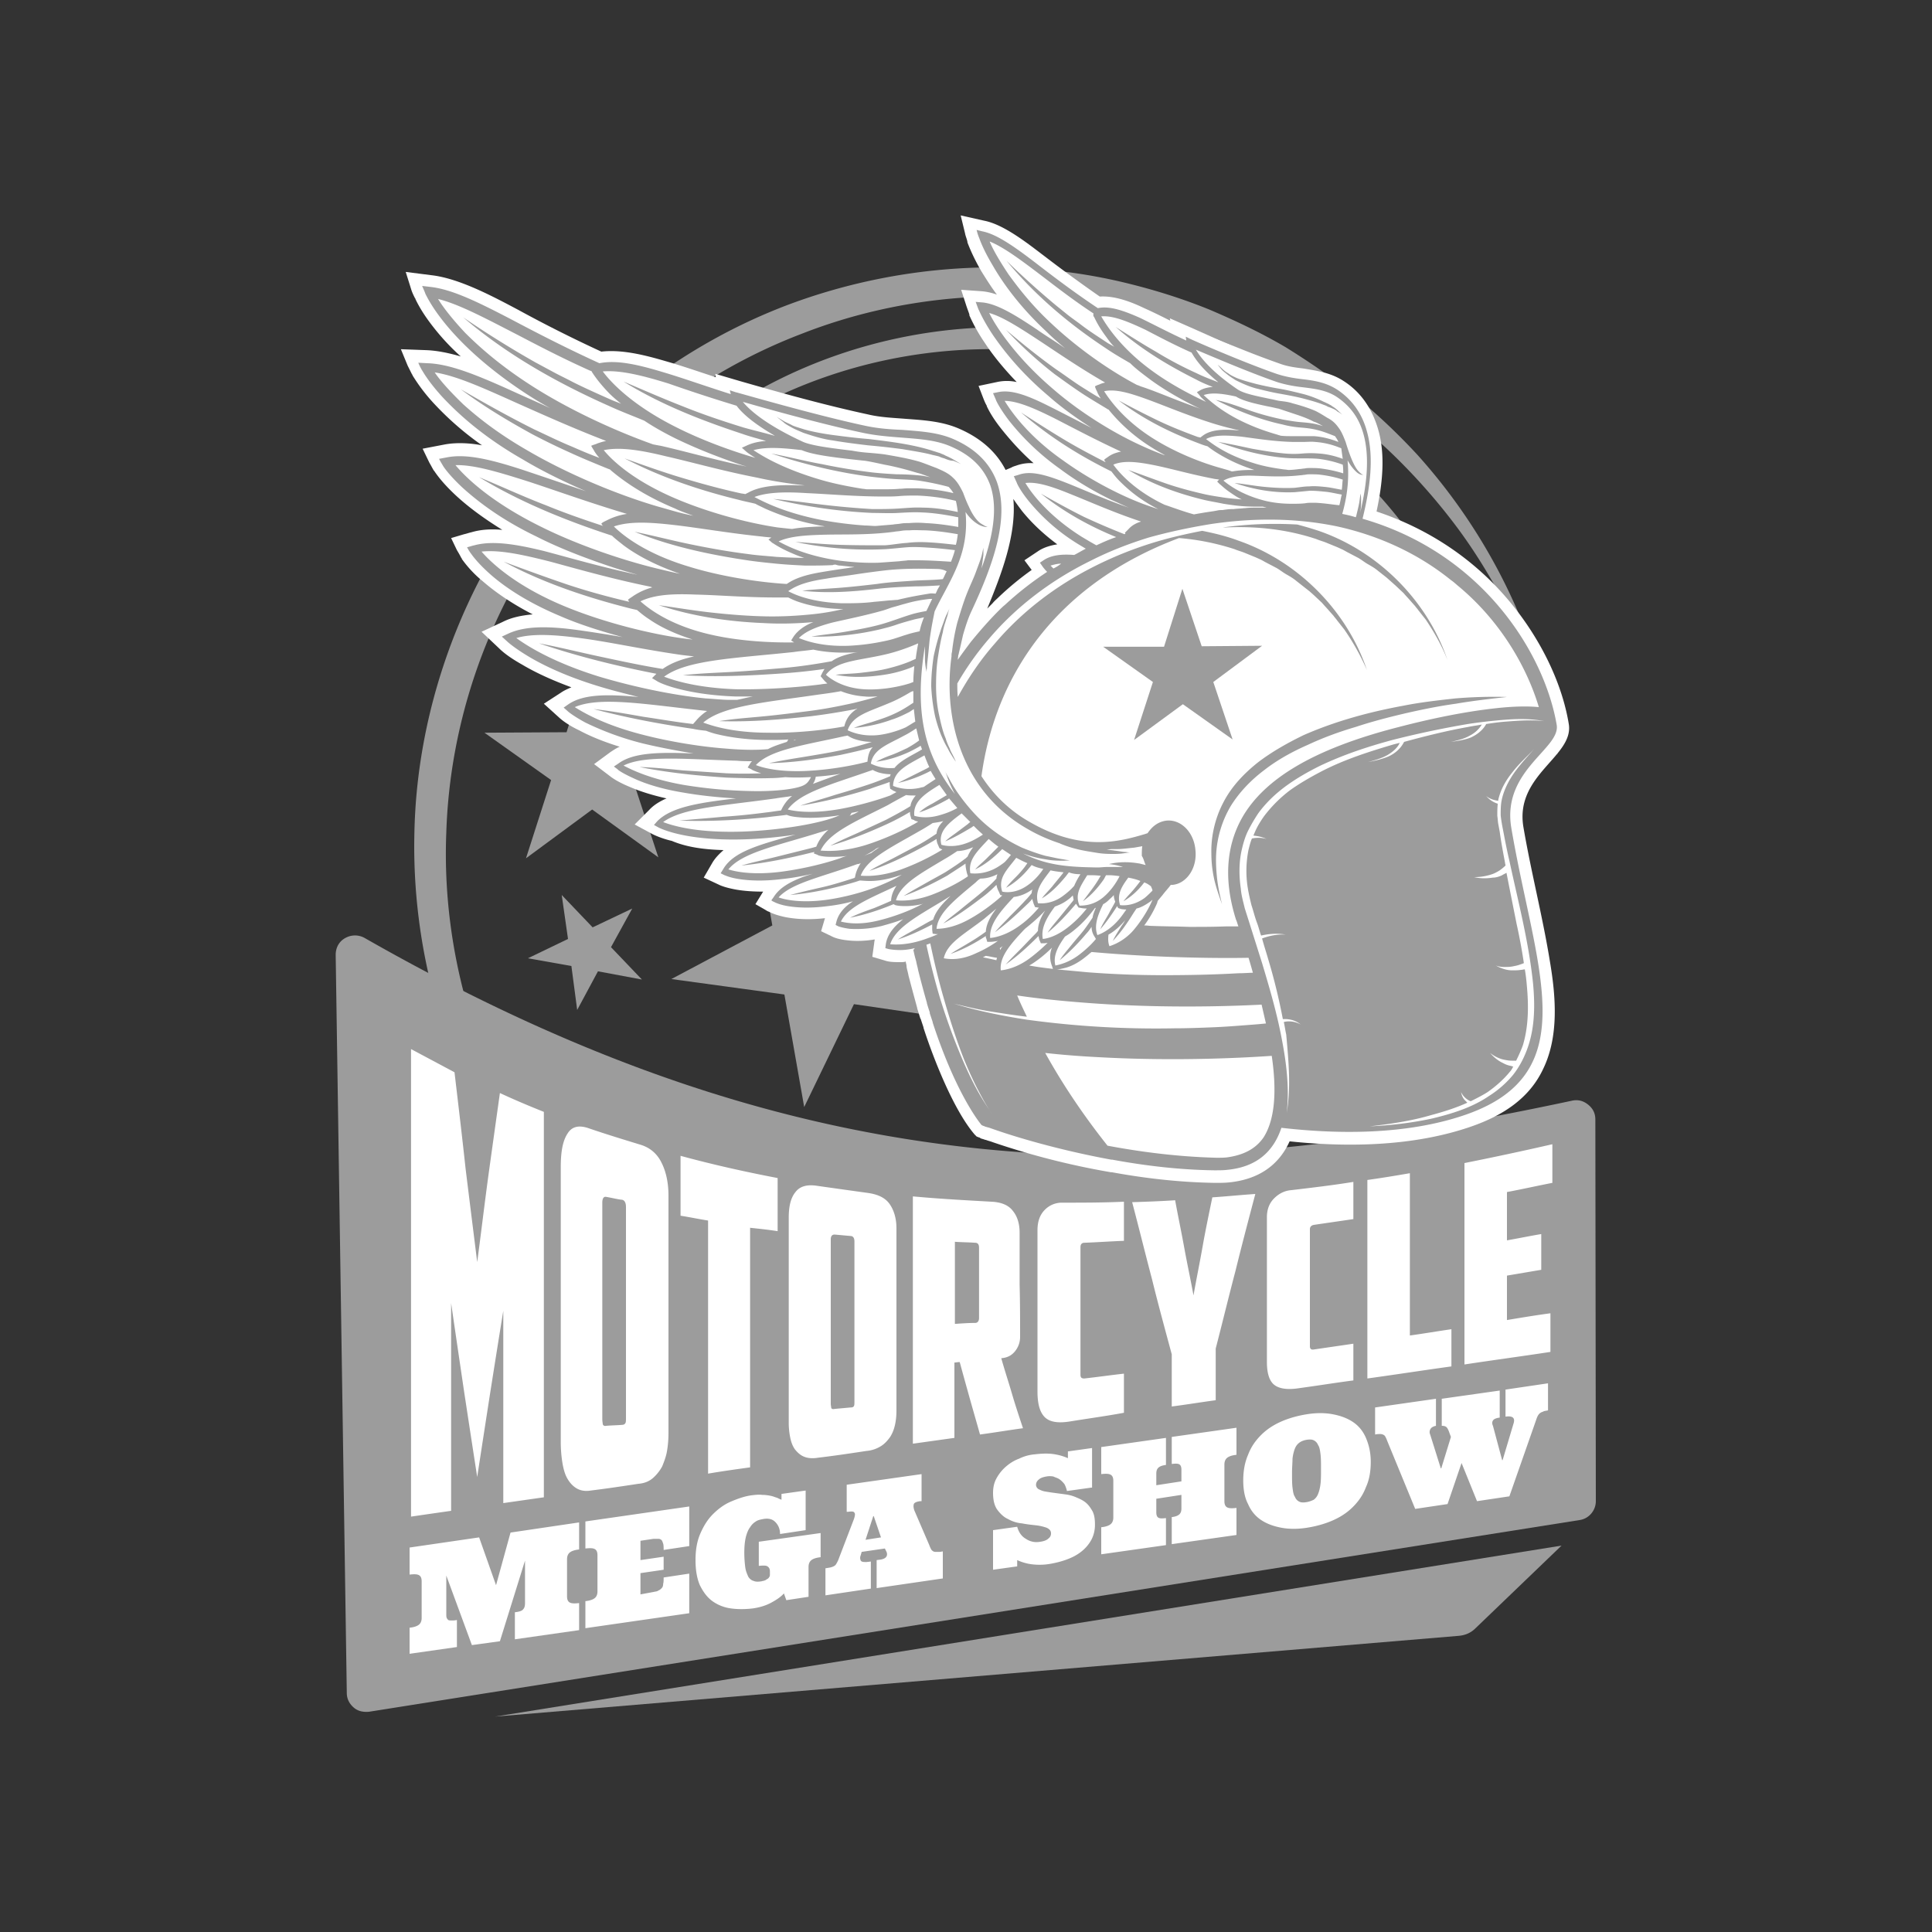 <svg width="220" height="220" fill="none" xmlns="http://www.w3.org/2000/svg"><rect width="100%" height="100%" fill="#333333" stroke="none"/><path fill-rule="evenodd" clip-rule="evenodd" d="m85.69 92.62 9.295 9.02 11.44-6.105-5.72 11.66 9.35 9.02-12.815-1.87-5.665 11.715-2.255-12.815-12.87-1.76 11.495-6.105-2.255-12.76ZM67.32 74.47l2.915 8.855 9.35-.055-7.535 5.5 2.915 8.855-7.535-5.445-7.535 5.555 2.86-8.91-7.59-5.39 9.35-.055 2.805-8.91Z" fill="#9C9C9C"/><path fill-rule="evenodd" clip-rule="evenodd" d="m38.225 108.735 1.265 84.04c0 .66.275 1.21.77 1.65.495.44 1.1.55 1.76.495l137.885-21.835c1.045-.165 1.815-1.1 1.815-2.145l-.055-43.45c0-.715-.275-1.265-.825-1.705-.55-.44-1.155-.605-1.87-.44C131.285 135.52 92.4 135.85 41.525 106.81a2.24 2.24 0 0 0-2.2 0c-.715.385-1.1 1.1-1.1 1.925Z" fill="#9C9C9C"/><path fill-rule="evenodd" clip-rule="evenodd" d="M124.3 160.545c-12.43 2.53-25.74 1.1-37.62-3.96-11.825-5.06-22.165-13.75-29.15-24.75-7.04-10.89-10.67-24.035-10.34-37.07.275-13.035 4.675-25.96 12.21-36.63 7.59-10.615 18.37-18.975 30.635-23.54 12.21-4.51 25.795-5.445 38.445-2.31 3.135.77 6.27 1.76 9.24 2.97 2.97 1.265 5.885 2.64 8.69 4.29 2.75 1.705 5.39 3.52 7.92 5.555a73.05 73.05 0 0 1 7.04 6.655c8.635 9.57 14.355 21.67 16.005 34.265a67.452 67.452 0 0 0-6.325-17.82c-1.485-2.75-3.135-5.445-5.005-7.975a68.677 68.677 0 0 0-6.105-7.15c-8.745-8.965-20.075-15.235-32.175-17.875-12.1-2.64-24.97-1.705-36.465 2.805-11.55 4.4-21.67 12.265-28.765 22.33C55.33 70.345 51.205 82.5 50.82 94.82c-.495 12.32 2.805 24.805 9.24 35.365 6.435 10.56 16.06 19.305 27.39 24.585 2.805 1.375 5.775 2.475 8.745 3.41 2.97.935 6.05 1.595 9.185 2.09 6.27 1.045 12.65 1.1 18.92.275Z" fill="#9C9C9C"/><path fill-rule="evenodd" clip-rule="evenodd" d="M63.8 67.65C68.915 57.695 77.22 49.39 87.175 44c9.955-5.335 21.615-7.645 33-6.435 11.33 1.155 22.275 5.885 31.075 13.255 8.8 7.37 15.29 17.435 18.425 28.49 3.135 11.055 2.915 23.045-.66 33.935s-10.45 20.68-19.525 27.665c-2.255 1.705-4.62 3.3-7.15 4.73a55.108 55.108 0 0 1-7.755 3.575c-2.695.99-5.39 1.76-8.195 2.42-2.75.605-5.61.99-8.415 1.155-11.275.66-22.715-2.035-32.285-7.81 4.95 2.53 10.23 4.4 15.675 5.445 2.695.495 5.445.88 8.25.99 2.75.11 5.5.055 8.25-.275 10.945-1.045 21.45-5.445 29.92-12.265 8.47-6.875 14.85-16.225 18.095-26.565 3.3-10.34 3.465-21.615.495-32.01-2.915-10.45-9.02-19.965-17.215-27.005-8.195-7.095-18.535-11.66-29.37-13.09-10.78-1.375-22.055.44-31.955 5.28a61.739 61.739 0 0 0-7.15 4.125c-2.31 1.54-4.455 3.3-6.49 5.17A58.955 58.955 0 0 0 63.8 67.65Z" fill="#9C9C9C"/><path fill-rule="evenodd" clip-rule="evenodd" d="M58.63 186.67v-3.08c.495-.055.825-.165.935-.33.165-.165.22-.385.22-.77v-4.785l-2.86 9.185-3.19.44-2.915-7.92v4.4c0 .165 0 .33.055.44.055.11.11.165.165.22.11.055.22.055.385.055s.385 0 .605-.055v3.08l-5.39.77v-2.97c.495-.055.825-.165 1.045-.33.22-.165.33-.44.33-.77v-4.18c0-.385-.11-.605-.33-.715-.22-.11-.55-.11-1.045-.055v-3.08l7.92-1.155 1.925 5.445 1.65-5.995 7.81-1.155v3.08c-.495.055-.825.165-1.045.33-.22.165-.33.44-.33.77v4.235c0 .385.11.605.33.715.22.11.55.11 1.045.055v3.08l-7.315 1.045ZM74.415 181.28c.22-.055.44-.055.55-.165.165-.055.275-.165.385-.275.11-.11.165-.275.165-.495.055-.165.055-.44.055-.715l2.915-.44v4.51l-11.825 1.705v-3.08c.495-.055.825-.165 1.045-.33.22-.165.33-.44.33-.77V177.1c0-.385-.11-.605-.33-.715-.22-.11-.55-.11-1.045-.055v-3.08l11.825-1.705v4.51l-2.915.44c0-.275 0-.55-.055-.715-.055-.165-.11-.33-.165-.385a.5.5 0 0 0-.385-.165h-.55l-1.485.22v2.2l2.64-.385v1.485l-2.64.385v2.42l1.485-.275ZM89.54 182.215l-.275-.77c-.33.385-.825.715-1.43 1.045-.605.33-1.32.55-2.09.66-.88.11-1.76.11-2.53 0a4.647 4.647 0 0 1-2.09-.825c-.605-.44-1.045-1.045-1.43-1.815-.33-.77-.495-1.705-.495-2.86 0-1.155.165-2.145.55-3.025.385-.88.825-1.595 1.43-2.2.605-.605 1.265-1.1 2.035-1.43.77-.33 1.54-.605 2.31-.715.44-.055.88-.11 1.265-.055.385 0 .715.055.99.11s.495.165.715.22c.22.11.33.165.495.22v-.66l2.75-.385v4.51l-2.915.44c0-.605-.22-1.045-.55-1.375-.33-.33-.77-.44-1.375-.33-.275.055-.605.11-.825.275a1.896 1.896 0 0 0-.66.66c-.22.275-.385.715-.495 1.155-.11.495-.165 1.045-.165 1.76a13 13 0 0 0 .11 1.65c.055.44.22.77.33 1.045.165.275.385.44.605.495.22.11.55.11.88.055.055 0 .165-.055.275-.055.11-.055.22-.055.33-.165.11-.055.22-.11.275-.22a.42.42 0 0 0 .11-.275v-.44c0-.275-.11-.44-.275-.55-.165-.11-.495-.11-.99-.055v-2.75l7.04-.99v2.75c-.495.055-.825.165-1.045.33-.22.165-.33.44-.33.77v3.41l-2.53.385ZM100.76 176.33l-2.64.385-.11.385c-.11.275-.055.44 0 .605.11.165.33.165.66.165l.495-.055v3.08l-5.17.77v-3.08l.33-.055c.385-.055.66-.165.825-.33.11-.165.275-.44.385-.77l1.705-4.455c.11-.33.165-.605.055-.715-.055-.165-.33-.165-.715-.11h-.165v-3.08l8.525-1.21v3.08h-.165c-.385.055-.66.165-.715.33-.055.165-.055.385.055.715l1.705 3.96c.055.165.11.275.165.385.055.11.11.22.22.275.055.055.165.11.33.11h.495l.33-.055v3.08l-7.535 1.1v-3.19l.44-.055c.33-.055.55-.165.66-.33.11-.165.11-.385 0-.605l-.165-.33Zm-2.2-.99 1.76-.275-.825-2.42h-.055l-.88 2.695ZM124.245 169.4l-2.75.385a3.18 3.18 0 0 0-.275-.77 2.607 2.607 0 0 0-.55-.55c-.22-.165-.495-.22-.715-.33a2.083 2.083 0 0 0-.825 0c-.33.055-.66.165-.825.33-.22.165-.33.385-.33.605 0 .22.11.385.275.495.22.11.44.22.77.275.33.055.66.11 1.1.165.385.055.825.11 1.21.165.44.055.825.165 1.21.33s.77.33 1.1.605c.33.275.55.605.77.99.22.44.275.935.275 1.54 0 .66-.165 1.265-.44 1.76a4.35 4.35 0 0 1-1.155 1.32c-.495.385-1.045.66-1.65.88-.605.22-1.265.385-1.925.495a7.17 7.17 0 0 1-1.87.055 5.595 5.595 0 0 1-1.815-.495v.715l-2.75.385v-4.51l2.75-.385c.165.605.495 1.1.99 1.375.495.33 1.045.44 1.65.33.385-.055.715-.165.935-.385a.67.67 0 0 0 .275-.55c0-.33-.165-.495-.495-.66-.33-.11-.715-.22-1.21-.275-.495-.055-1.045-.11-1.595-.22a3.875 3.875 0 0 1-1.595-.495c-.495-.22-.88-.605-1.21-1.045-.33-.44-.495-1.1-.495-1.925 0-.605.11-1.155.385-1.65a4.817 4.817 0 0 1 1.045-1.32c.44-.385.935-.715 1.54-.935a4.935 4.935 0 0 1 1.815-.495c.88-.11 1.65-.11 2.255 0 .66.11 1.1.275 1.485.44v-.77l2.75-.385v4.51h-.11ZM134.53 170.225l-2.86.44v1.54c0 .275.055.495.22.605.165.11.44.11.88.055v3.08l-7.37 1.045v-3.08c.495-.055.825-.165 1.045-.33.22-.165.33-.44.33-.77v-4.18c0-.385-.11-.605-.33-.715-.22-.11-.55-.11-1.045-.055v-3.08l7.37-1.045v3.08c-.44.055-.715.165-.88.33-.165.165-.22.385-.22.66v1.32l2.86-.44v-1.32c0-.275-.055-.495-.22-.605-.165-.11-.44-.11-.88-.055v-3.08l7.37-1.045v3.08c-.495.055-.825.165-1.045.33-.22.165-.33.44-.33.77v4.18c0 .385.11.605.33.715.22.11.55.11 1.045.055v3.08l-7.37 1.045v-3.08c.44-.055.715-.165.88-.33.165-.165.22-.385.22-.66v-1.54ZM141.57 168.575c0-1.045.165-2.035.55-2.915.33-.88.825-1.595 1.485-2.255.66-.66 1.43-1.155 2.31-1.54.88-.385 1.87-.66 2.915-.825 1.045-.165 2.035-.165 2.915 0 .88.165 1.65.44 2.31.88.66.44 1.155 1.045 1.485 1.815.33.77.55 1.65.55 2.75 0 1.045-.165 2.035-.55 2.86-.33.88-.825 1.595-1.485 2.255-.66.66-1.43 1.155-2.31 1.54-.88.385-1.87.66-2.915.825-1.045.165-2.035.165-2.915 0-.88-.165-1.65-.44-2.31-.88-.66-.44-1.155-1.045-1.485-1.815-.385-.715-.55-1.65-.55-2.695Zm5.555-.825c0 .66 0 1.21.055 1.65.055.44.11.825.275 1.045.11.275.275.44.495.55.22.11.495.11.825.055.33-.055.605-.165.825-.275.22-.165.385-.385.495-.66.11-.275.22-.66.275-1.155.055-.44.055-1.045.055-1.705 0-.66 0-1.21-.055-1.65-.055-.44-.11-.825-.275-1.045a.984.984 0 0 0-.495-.55c-.22-.11-.495-.11-.825-.055-.33.055-.605.165-.825.33-.22.165-.385.385-.495.66-.11.275-.22.66-.275 1.155 0 .44-.055.99-.055 1.65ZM166.43 166.595l-1.595 4.675-3.685.55-3.19-7.755a2.681 2.681 0 0 0-.165-.385c-.055-.11-.11-.22-.22-.275a.795.795 0 0 0-.385-.11c-.165 0-.33 0-.605.055v-3.08l6.93-.99v3.08c-.275.055-.495.165-.605.33a.677.677 0 0 0-.055.66l1.21 3.85h.055l1.1-3.575-.165-.44c-.11-.33-.22-.55-.33-.66-.11-.11-.275-.165-.55-.165v-3.08l6.6-.935v3.08c-.44.055-.66.165-.77.33-.11.165-.11.385 0 .605l1.045 3.905h.055l1.265-4.235c.165-.605-.165-.825-.935-.715v-3.08l4.84-.715v3.08c-.22.055-.44.055-.605.165a.886.886 0 0 0-.385.22c-.11.11-.165.22-.22.33-.055.11-.11.275-.165.44l-3.025 8.635-3.685.55-1.76-4.345ZM51.37 148.39v23.65c-1.54.22-3.08.44-4.565.66v-53.24l4.95 2.64c.44 3.74.88 7.425 1.265 11 .44 3.575.88 7.095 1.32 10.615.44-3.3.825-6.545 1.265-9.79.44-3.19.88-6.325 1.32-9.46 1.65.77 3.355 1.485 5.005 2.145v43.89l-4.62.66v-21.89c-.495 3.025-.99 6.16-1.485 9.295-.495 3.19-.99 6.38-1.485 9.625-.495-3.19-.99-6.435-1.485-9.68-.495-3.355-.99-6.71-1.485-10.12ZM69.025 136.29c-.275-.055-.44.165-.44.66v24.64c0 .275.055.495.055.605.055.11.165.22.385.165.605-.055 1.21-.055 1.815-.11.22 0 .33-.11.385-.22.055-.11.055-.33.055-.605v-23.98c0-.495-.165-.77-.44-.825-.55-.055-1.155-.22-1.815-.33Zm7.095 26.895c0 .715-.055 1.375-.165 2.035-.11.66-.33 1.21-.55 1.76a4.817 4.817 0 0 1-1.045 1.32c-.44.385-.99.605-1.65.66-1.815.275-3.63.55-5.445.77-.66.11-1.21 0-1.65-.275-.44-.275-.77-.66-1.045-1.155-.275-.495-.44-1.155-.55-1.87a15.213 15.213 0 0 1-.165-2.31v-31.24c0-1.705.22-2.97.77-3.795.495-.825 1.32-.99 2.42-.605 1.925.66 3.905 1.265 5.885 1.87 1.1.33 1.925 1.045 2.42 2.09.495.99.77 2.255.77 3.685v27.06ZM88.55 134.145v6.05c-1.045-.165-2.09-.275-3.135-.385v27.28c-1.595.22-3.19.44-4.785.715v-28.82c-1.045-.165-2.09-.385-3.135-.55v-6.82c3.63.99 7.315 1.815 11.055 2.53ZM95.04 140.58c-.275 0-.44.165-.44.55v18.7c0 .22.055.385.055.495.055.11.165.165.385.11l1.815-.165c.22 0 .33-.055.385-.165.055-.11.055-.275.055-.495v-18.26c0-.385-.165-.605-.44-.605l-1.815-.165Zm7.04 20.075c0 .55-.055 1.1-.165 1.595-.11.495-.275.935-.55 1.375-.275.385-.605.77-1.045 1.045-.44.275-.99.495-1.65.55-1.815.275-3.63.55-5.5.77-.66.11-1.21.055-1.595-.11-.44-.165-.77-.495-1.045-.825-.275-.385-.44-.825-.55-1.375a8.54 8.54 0 0 1-.165-1.705v-23.32c0-1.265.22-2.255.77-2.915.495-.66 1.32-.88 2.42-.715 1.925.275 3.905.55 5.885.825 1.1.165 1.925.55 2.42 1.265.495.715.77 1.65.77 2.75v20.79ZM108.735 141.405v9.35c.77-.055 1.54-.11 2.31-.11.275 0 .44-.22.44-.55v-8.03c0-.385-.165-.55-.44-.55-.77-.055-1.54-.055-2.31-.11Zm7.425 10.835c0 .55-.165 1.1-.55 1.595-.385.495-.88.77-1.595.825.385 1.375.825 2.695 1.21 4.015.385 1.32.825 2.64 1.265 3.96-1.65.22-3.245.495-4.895.715-.385-1.375-.77-2.695-1.155-4.07-.385-1.375-.77-2.75-1.155-4.18-.22 0-.44.055-.605.055v8.58c-1.595.22-3.135.44-4.73.66v-28.16c2.97.275 5.995.44 8.965.605 1.1.055 1.925.385 2.42 1.045.495.605.77 1.43.77 2.475v5.94c.055 1.98.055 3.96.055 5.94ZM121.825 161.865c-1.375.22-2.31.055-2.86-.495-.55-.55-.825-1.485-.825-2.915v-18.37c0-.99.275-1.76.825-2.31a2.7 2.7 0 0 1 1.98-.825c2.31 0 4.675 0 7.04-.11v4.455c-1.485.055-3.025.165-4.51.22-.275 0-.44.165-.44.495v14.52c0 .33.11.44.44.44 1.485-.165 3.025-.385 4.51-.55v4.455c-2.09.385-4.125.66-6.16.99ZM138.435 159.445c-1.65.22-3.3.495-5.005.715v-5.94c-.77-2.86-1.54-5.665-2.255-8.58-.77-2.915-1.485-5.83-2.255-8.745 1.65-.055 3.245-.11 4.895-.22.33 1.815.715 3.63 1.045 5.445.33 1.815.715 3.575 1.045 5.39.33-1.87.715-3.74 1.045-5.61.33-1.87.715-3.685 1.1-5.555 1.65-.11 3.245-.275 4.895-.385-.77 2.915-1.54 5.83-2.255 8.745-.77 2.915-1.485 5.885-2.255 8.855v5.885ZM147.95 158.07c-1.375.22-2.31.055-2.86-.385-.55-.44-.825-1.32-.825-2.585v-16.5c0-.88.275-1.595.825-2.145.55-.55 1.21-.88 1.98-.935 2.31-.275 4.675-.55 7.04-.935v4.235c-1.485.22-3.025.44-4.51.66-.275.055-.44.22-.44.495v13.31c0 .275.11.44.44.385 1.485-.22 3.025-.44 4.51-.66v4.18c-2.09.275-4.125.605-6.16.88ZM155.705 134.365c1.595-.22 3.245-.495 4.84-.77v18.48c1.595-.22 3.19-.495 4.73-.715v4.235c-3.19.44-6.38.935-9.57 1.375v-22.605ZM166.76 132.44c3.3-.66 6.655-1.375 10.01-2.145v4.4c-1.705.33-3.41.715-5.17 1.045v5.5c1.265-.22 2.585-.495 3.905-.715v4.07c-1.32.22-2.585.44-3.905.66v5.06c1.65-.275 3.3-.55 4.95-.77v4.4c-3.245.495-6.545.935-9.79 1.43V132.44ZM82.39 96.8c-.495.44-.935.88-1.265 1.43l-.99 1.705 1.76.825c.605.275 1.375.44 1.98.55.99.165 1.98.22 3.025.22l-.88 1.43 1.155.66c.165.11.275.165.44.22.495.275 1.32.495 1.87.605 1.485.275 2.97.275 4.455.11l-.44 1.485 1.375.66c.495.22 1.155.33 1.705.385.99.11 2.035.055 3.025-.11 0 .11-.055.275-.055.385l-.22 1.595 1.485.44c.495.165 1.155.165 1.705.165.22 0 .385 0 .605-.055.055.22.11.385.11.605.055.33.165.66.22.99.33 1.265.66 2.475.99 3.685v.055c.11.33.22.715.33 1.045 0 .055 0 .055.055.11l.33.99v.055c1.1 3.41 3.41 9.35 5.83 12.155l.22.22.275.11c.055 0 .055 0 .11.055.055 0 .055.055.11.055.11.055.22.055.33.11.055 0 .11.055.22.055.275.11.55.165.825.275a87.252 87.252 0 0 0 13.42 3.41h.11c3.905.715 7.865 1.155 11.77 1.21.55 0 1.1 0 1.595-.055 3.245-.33 5.61-1.87 6.875-4.675 6.765.715 14.3.55 20.735-1.705 3.465-1.21 6.545-3.135 8.14-6.545 1.815-3.74 1.43-8.305.77-12.21-.825-5.115-2.145-10.175-3.025-15.345-.99-5.94 5.775-8.03 5.17-11.715-.825-5.005-3.465-10.01-6.71-13.915-4.015-4.84-9.24-8.305-15.18-10.285.66-3.08 1.045-6.435.165-9.405-.66-2.255-1.925-4.18-3.905-5.445-1.43-.935-2.915-1.155-4.565-1.43-.88-.11-1.815-.22-2.695-.55-3.3-1.155-6.6-2.53-9.79-3.96l-2.75-1.21.055.275c-.99-.495-1.98-.99-2.97-1.43-1.485-.715-3.355-1.43-5.06-1.32a168.656 168.656 0 0 1-6.325-4.62c-1.815-1.375-4.565-3.575-6.82-4.015l-2.695-.605.495 2.035c.055.33.22.66.275.99v.055c.44 1.155.99 2.255 1.595 3.3.55.88 1.1 1.76 1.76 2.64a6.86 6.86 0 0 0-1.705-.385L109.45 33l.605 1.87c.11.33.22.605.33.935v.11c.495 1.1 1.045 2.09 1.76 3.135 1.045 1.595 2.31 3.08 3.63 4.455a5.197 5.197 0 0 0-2.255 0l-2.09.44.55 1.43c.11.275.22.55.385.825v.055c.44.935 1.045 1.815 1.705 2.64 1.1 1.375 2.31 2.695 3.63 3.85a4.81 4.81 0 0 0-1.98.275c-.165.055-.385.11-.55.22l-.66.275c-1.1-2.145-2.915-3.63-5.115-4.62-2.035-.935-4.18-1.045-6.38-1.21-1.375-.11-2.805-.165-4.18-.495-4.84-1.045-9.79-2.42-14.575-3.795l-2.805-.825.055.385c-1.87-.605-3.74-1.265-5.665-1.815-2.255-.66-4.95-1.375-7.37-1.1a153.768 153.768 0 0 1-9.515-4.785c-2.805-1.485-6.6-3.52-9.735-3.905l-3.025-.385.605 1.925c.11.385.275.715.44 1.045l.055.055v.055c.605 1.265 1.375 2.365 2.255 3.465.88 1.1 1.87 2.145 2.915 3.08-1.32-.385-2.64-.66-3.85-.715l-2.97-.11.77 1.87.495.99.055.055v.055a20.24 20.24 0 0 0 2.475 3.245 34.293 34.293 0 0 0 5.445 4.73c-1.43-.275-2.915-.33-4.18-.11l-2.585.495.77 1.595c.165.275.33.605.495.88l.055.055c.66.99 1.54 1.925 2.42 2.75 1.595 1.485 3.465 2.805 5.335 3.96-1.21-.11-2.42-.055-3.52.275-.275.055-.55.165-.825.22l-1.485.44.66 1.375c.165.275.33.55.495.88l.055.055v.055c.66.935 1.485 1.815 2.365 2.53 1.705 1.485 3.685 2.75 5.72 3.795-1.21.11-2.365.33-3.355.825l-2.475 1.155 1.98 1.87c.715.715 1.76 1.375 2.64 1.87 1.76 1.045 3.685 1.87 5.61 2.585-.385.165-.77.33-1.1.55l-2.035 1.32 1.76 1.595c.605.55 1.54 1.1 2.255 1.43 1.43.77 3.025 1.375 4.62 1.87-.385.165-.715.385-1.045.605l-1.87 1.375 1.815 1.375c.55.44 1.43.88 2.09 1.155 1.375.605 2.86 1.045 4.345 1.375-.77.33-1.485.77-1.98 1.32l-1.65 1.65 2.035 1.1c.66.33 1.485.605 2.2.77 1.815.77 3.905.99 5.885 1.045Zm33-39.985c.33.495.66.935.99 1.375 1.155 1.43 2.53 2.695 4.015 3.795-.715.11-1.485.33-2.09.715l-1.65 1.1.825 1.1a33.732 33.732 0 0 0-3.74 3.08c-.22.22-.495.44-.715.715l-.605.605c1.54-3.74 3.355-8.36 2.97-12.485Z" fill="#fff"/><path fill-rule="evenodd" clip-rule="evenodd" d="M130.02 50.765c.825.385 1.65.715 2.365.99.11.055.22.055.33.11-.495-.275-.99-.55-1.43-.825a19.8 19.8 0 0 1-5.005-4.345c0-.055-.055-.055-.055-.055-.055 0-.11-.055-.11-.055-.99-.605-2.035-1.21-3.025-1.87-.99-.66-1.98-1.375-2.97-2.09a47.624 47.624 0 0 1-5.555-5.06c1.87 1.595 3.795 3.135 5.72 4.51.99.66 1.925 1.375 2.97 2.035.715.44 1.375.88 2.09 1.265-.275-.44-.385-.66-.385-.715-.11-.22-.22-.44-.275-.66.165-.11.33-.165.495-.22.22-.11.44-.165.66-.22-2.585-1.485-4.95-3.08-6.93-4.4-2.585-1.705-4.675-3.08-6.27-3.52.385.77 1.1 1.98 2.31 3.52 1.155 1.485 2.805 3.3 5.005 5.17 2.915 2.53 6.765 4.95 10.065 6.435Zm-22 34.65c-.165-.33-.385-.66-.55-1.045-.385-.77-.715-1.705-.99-2.805-.22-1.045-.385-2.2-.44-3.41 0-1.155.11-2.31.275-3.41.22-1.045.495-2.035.77-2.86.11-.385.275-.77.385-1.1.11-.33.22-.605.33-.825.22-.44.33-.715.33-.715s-.11.275-.22.77c-.055.22-.165.495-.275.88-.11.33-.22.715-.275 1.1-.22.825-.385 1.76-.55 2.805-.165 1.045-.22 2.145-.22 3.3 0 1.1.11 2.255.33 3.245.22 1.045.44 1.98.77 2.75.11.385.275.77.44 1.1.11.33.275.605.385.825.22.44.33.715.33.715s-.165-.22-.44-.66c-.055-.11-.22-.33-.385-.66Zm-33.055-27.72c1.21.33 2.42.715 3.52.935.165.055.33.055.495.11-.715-.275-1.43-.495-2.09-.825-3.575-1.485-5.885-3.135-7.315-4.345l-.11-.11c-.055 0-.11-.055-.165-.055-1.485-.605-2.97-1.21-4.4-1.87a77.765 77.765 0 0 1-4.29-2.09c-2.805-1.54-5.555-3.19-8.14-5.115 2.75 1.595 5.5 3.135 8.36 4.565 1.43.66 2.86 1.375 4.345 1.98.99.44 2.035.88 3.08 1.265a5.634 5.634 0 0 1-.55-.715c-.11-.22-.275-.44-.385-.66.22-.11.495-.165.715-.275.33-.11.66-.22.99-.275-3.85-1.485-7.26-3.025-10.23-4.345-3.795-1.705-6.82-3.08-9.295-3.465.55.825 1.595 2.035 3.245 3.63 1.705 1.54 4.015 3.355 7.26 5.225 4.4 2.585 10.065 5.005 14.96 6.435Zm32.56-5.5a2.681 2.681 0 0 1-.605-.22c-.22-.055-.44-.11-.715-.165-.99-.275-2.145-.44-3.41-.66a87.129 87.129 0 0 0-3.96-.44c-1.375-.165-2.695-.33-3.96-.55-1.265-.165-2.42-.55-3.41-.88-.495-.22-.935-.385-1.32-.605-.385-.22-.715-.385-.935-.605-.495-.385-.77-.605-.77-.605l.825.495c.275.165.605.275.99.495.385.165.825.275 1.32.44.99.275 2.145.495 3.41.66 1.265.165 2.585.33 3.96.44 1.375.165 2.695.33 3.96.55 1.265.22 2.42.495 3.41.825.22.055.495.165.715.22.22.11.44.165.605.275.385.165.715.33.99.495l.825.495s-.33-.165-.88-.385c-.33 0-.66-.11-1.045-.275Zm25.3 41.25c1.65-.165 3.135 1.32 3.3 3.355.22 2.035-.99 3.795-2.585 3.96h-.22c-.275.385-.605.715-.935 1.155l-.55.66c0 .055-.055.11-.055.22-.33.77-.825 1.705-1.485 2.585.33 0 .605.055.88.055 1.375.055 2.805.055 4.235.11 1.375 0 2.805 0 4.18-.055h1.43c-.11-.275-.165-.55-.275-.77-1.375-4.345-1.155-8.195.605-11.44 2.53-4.62 8.36-8.03 17.765-10.45 4.4-1.155 8.25-1.87 11.385-2.2 2.035-.22 3.575-.22 4.73-.11-1.265-4.235-4.125-9.57-9.13-13.75-.275-.22-.55-.495-.88-.715-3.74-3.025-8.195-5.06-12.925-6.105-4.73-.99-9.625-.99-14.41-.275-2.365.385-4.73.88-7.095 1.54-2.31.715-4.565 1.595-6.71 2.695-4.345 2.145-8.305 5.115-11.44 8.8a33.152 33.152 0 0 0-3.63 5.115c0 .495 0 .99.055 1.54 1.21-2.2 2.585-4.235 4.235-6.105 3.08-3.63 6.93-6.545 11.165-8.69a42.638 42.638 0 0 1 6.6-2.695c1.925-.605 3.85-1.045 5.83-1.43 1.375.275 2.75.605 4.07 1.1 6.875 2.365 12.43 8.03 14.685 14.74a26.954 26.954 0 0 0-2.585-4.62l-.825-1.045c-.11-.165-.275-.33-.385-.495l-.44-.495c-.275-.33-.605-.66-.88-.99l-.935-.88-.495-.44-.495-.385-1.045-.825c-.33-.275-.715-.495-1.1-.715-.385-.22-.715-.495-1.1-.715l-1.155-.605c-.22-.11-.385-.22-.605-.33L143 63.47l-1.21-.495c-.385-.165-.825-.275-1.21-.44-2.035-.66-4.18-1.1-6.325-1.265-13.475 5.06-20.845 15.07-22.495 27.115 1.32 2.035 3.135 3.905 5.61 5.28 5.885 3.355 10.175 2.145 12.98 1.32l.33-.11c.55-.825 1.265-1.32 2.145-1.43Zm-8.525 14.96c-.22.165-.385.33-.605.495-.935.77-1.76 1.155-2.42 1.32-.44.11-.77.165-.935.165 1.155.11 2.365.22 3.52.33 2.86.22 5.72.33 8.58.33 2.86 0 5.72-.055 8.58-.22.66 0 1.21-.055 1.65-.055a68.486 68.486 0 0 0-.495-1.705c-2.805.055-9.845.055-17.875-.66Zm-4.4 1.925-.11-.33c-.275-.715-.275-1.43 0-2.09-.605.605-1.32 1.21-1.98 1.65-.22.165-.44.275-.605.385.88.165 1.76.275 2.695.385Zm-6.435-.99c0-.11.055-.165.055-.275-.44-.055-.825-.165-1.265-.22l-.33.165c.55.11 1.045.22 1.54.33Zm.44-1.155c.055-.165.165-.33.275-.44-.11.055-.22.165-.33.22l.055.22Zm-6.49-.385-.33-.11.33.11Zm-1.485-.385c.44 2.09.935 4.18 1.54 6.27.66 2.31 1.375 4.565 2.255 6.82.44 1.1.935 2.2 1.485 3.3.55 1.045 1.1 2.145 1.815 3.08-1.43-1.925-2.53-4.125-3.465-6.325a70.818 70.818 0 0 1-2.475-6.765 79.133 79.133 0 0 1-1.595-6.215c.165-.055.33-.11.44-.165Zm-1.76.55c-.66.165-1.21.22-1.65.22-.825 0-1.265-.11-1.32-.11l-.385-.11.055-.44c.165-1.1.88-1.98 1.98-2.86-.825.33-1.65.55-2.42.77a12.09 12.09 0 0 1-3.685.33c-.825-.11-1.265-.275-1.265-.275l-.33-.165.11-.44c.275-.935.935-1.65 1.87-2.255-.99.275-1.925.44-2.86.55-2.09.275-3.575.165-4.565 0-.99-.165-1.485-.44-1.485-.44-.11-.055-.275-.11-.385-.22l.275-.385c.66-1.045 1.815-1.705 3.41-2.31.33-.11.66-.22 1.045-.33-1.21.275-2.42.495-3.52.605-2.2.275-3.85.165-4.895 0-1.1-.165-1.595-.44-1.65-.44l-.44-.22.275-.44c1.155-2.035 4.125-2.805 8.25-3.96-2.53.385-5.39.605-7.865.55-2.695-.055-4.62-.385-5.885-.715-1.265-.33-1.87-.66-1.87-.66l-.495-.275.385-.44c1.595-1.595 4.675-2.09 8.965-2.585-2.035-.11-4.125-.33-5.995-.66-2.695-.44-4.565-1.1-5.72-1.65-1.21-.55-1.76-.935-1.76-.99l-.44-.33.495-.33c1.705-1.265 4.62-1.32 8.58-1.155-1.98-.33-4.015-.715-5.83-1.155a33.524 33.524 0 0 1-6.49-2.365c-1.32-.715-1.925-1.21-1.98-1.265l-.495-.44.55-.385c1.705-1.155 4.4-1.155 7.975-.825-1.54-.385-3.08-.77-4.51-1.21-3.795-1.155-6.38-2.42-8.03-3.41-1.65-.99-2.365-1.65-2.42-1.705l-.605-.55.715-.33c1.87-.88 4.455-.88 7.755-.44 1.595.22 3.355.495 5.28.825-2.42-.66-4.895-1.43-7.04-2.365-3.96-1.65-6.545-3.465-8.085-4.84-1.54-1.375-2.09-2.255-2.145-2.31a5.021 5.021 0 0 1-.44-.715c.275-.055.55-.165.825-.22 2.035-.55 4.62-.165 7.975.66 2.915.77 6.49 1.815 10.615 2.695-.935-.275-1.925-.55-2.915-.88-2.97-.99-5.995-2.145-8.58-3.465-4.125-1.98-6.765-4.07-8.415-5.555-1.595-1.485-2.2-2.42-2.255-2.53-.165-.275-.33-.55-.44-.77l.88-.165c2.2-.44 4.95.22 8.525 1.375 2.145.715 4.565 1.54 7.315 2.475-2.53-1.1-5.005-2.31-7.205-3.63-4.62-2.64-7.425-5.28-9.13-7.095-1.705-1.87-2.255-2.97-2.31-3.025a6.566 6.566 0 0 1-.44-.88l.99.055c2.475.055 5.5 1.265 9.405 3.025 1.43.66 2.97 1.32 4.62 2.09-1.1-.605-2.09-1.21-3.08-1.87-4.62-3.08-7.37-5.885-8.965-7.865-1.595-1.98-2.09-3.19-2.145-3.245-.11-.33-.275-.66-.385-.935l.935.11c2.475.275 5.39 1.705 9.295 3.74 2.805 1.485 6.105 3.19 9.955 4.95 1.925-.385 4.235.11 7.15.99 2.255.66 4.84 1.595 7.81 2.53l-.11-.44.66.22c.11 0 8.745 2.53 14.63 3.795 1.485.33 2.915.44 4.345.495 2.09.165 4.125.275 5.94 1.1 2.475 1.1 4.07 2.75 4.84 4.84 1.485 4.18-.495 9.57-2.915 14.74-.385.825-.66 1.705-.935 2.64-.165.715-.33 1.485-.495 2.145 0 .055 0 .11-.055.165 0 .165-.055.385-.055.55.495-.715.99-1.375 1.485-2.035.99-1.21 2.035-2.42 3.19-3.575.22-.22.44-.44.715-.66a36.945 36.945 0 0 1 4.785-3.74c-.275-.275-.385-.44-.44-.495l-.385-.55.495-.33c.88-.55 2.035-.66 3.41-.55.44-.22.88-.495 1.32-.715l-.825-.495a22.328 22.328 0 0 1-5.555-4.785c-1.1-1.32-1.485-2.2-1.485-2.255-.11-.22-.22-.495-.33-.715.165-.055.385-.11.55-.165 1.375-.495 3.08 0 5.335.88 1.98.77 4.345 1.87 7.205 2.86-.66-.275-1.32-.605-1.98-.88-2.035-.99-4.07-2.2-5.83-3.52a28.203 28.203 0 0 1-5.775-5.445c-1.1-1.43-1.54-2.365-1.54-2.42-.11-.275-.22-.495-.33-.77l.55-.11c1.485-.33 3.3.33 5.72 1.54 1.43.715 3.135 1.595 4.95 2.53-1.705-1.1-3.41-2.31-4.895-3.63-3.135-2.64-5.115-5.17-6.325-6.93-1.21-1.815-1.595-2.86-1.65-2.915-.11-.275-.22-.605-.33-.88l.66.055c1.65.11 3.685 1.32 6.38 3.135.935.66 2.035 1.32 3.135 2.09-.715-.605-1.43-1.21-2.09-1.87-3.135-2.915-5.06-5.665-6.16-7.59-1.155-1.925-1.485-3.025-1.54-3.135a5.406 5.406 0 0 1-.275-.88l.66.165c1.65.33 3.685 1.76 6.325 3.795 1.925 1.485 4.18 3.19 6.82 4.95 1.265-.275 2.805.22 4.785 1.1 1.485.715 3.245 1.65 5.28 2.585l-.055-.44.44.22c.055.055 5.94 2.64 9.9 4.015.99.33 1.98.495 2.915.605 1.43.165 2.75.385 4.015 1.21 1.65 1.1 2.805 2.695 3.355 4.73.825 2.915.385 6.38-.495 9.955 13.75 3.96 20.735 15.4 22.11 23.485.44 2.695-6.27 5.17-5.17 11.715 2.695 15.895 8.47 27.83-5.06 32.615-6.875 2.42-14.905 2.255-21.12 1.54-.88 2.64-2.75 4.455-6.16 4.785-.44.055-.935.055-1.485.055-4.07-.055-8.03-.55-11.605-1.21h-.11c-5.995-1.1-10.89-2.585-13.255-3.41-.33-.11-.605-.22-.825-.275-.055 0-.165-.055-.22-.055-.165-.055-.22-.11-.275-.11-.055 0-.055 0-.11-.055-.055 0-.11-.055-.11-.055s-2.805-3.245-5.555-11.66v-.055l-.33-.99v-.11c-.11-.33-.22-.66-.33-1.045v-.055a113.26 113.26 0 0 1-.99-3.685c-.055-.33-.165-.66-.22-.99-.055-.22-.11-.385-.165-.605-.055-.22-.11-.495-.165-.715l.165-.22Zm26.29-9.46-.66-.165c-1.21-.22-2.42-.22-3.52.055.55.055 1.1.165 1.595.33h-1.815c-.385 0-.715.055-1.1.055-3.08-.055-5.665-.165-8.47-1.595.88.33 1.76.55 2.53.66.825.165 1.54.165 2.035.165.495 0 .77-.055.77-.055s-.275 0-.77-.11c-.495-.055-1.155-.22-1.98-.385-.825-.22-1.76-.55-2.695-.935-.935-.44-1.925-.99-2.86-1.65a16.14 16.14 0 0 1-2.53-2.2 21.568 21.568 0 0 1-1.87-2.31 15.935 15.935 0 0 1-1.1-1.815c-.275-.44-.385-.715-.385-.715s.11.275.275.77c.165.44.44 1.1.825 1.815-3.245-4.18-4.73-8.91-3.41-16.83v1.32c0 .495.055.935.11 1.21.055.275.055.44.055.44s0-.165.055-.44c0-.275.055-.715.11-1.21s.11-1.045.165-1.65c.055-.605.165-1.265.275-1.925.11-.605.22-1.155.33-1.705.33-.715.715-1.43 1.1-2.145 1.375-2.585 2.805-5.28 2.42-9.185.55.825 1.21 1.32 1.705 1.54.275.11.495.165.66.165h.22s-.11 0-.22-.055c-.165-.055-.33-.165-.605-.33-.495-.33-.99-1.045-1.375-1.925-.22-.44-.44-.99-.66-1.595-.275-.55-.605-1.21-1.155-1.705-.55-.55-1.265-.825-1.87-1.1-.605-.22-1.265-.495-1.925-.715-1.32-.385-2.64-.605-3.905-.825-.77-.11-1.54-.165-2.2-.22a15.87 15.87 0 0 1-1.595-.22c-2.31-.275-4.51-.55-5.555-.99-4.29-1.98-6.105-3.63-6.875-4.565 2.475.715 8.965 2.53 13.64 3.52 1.54.33 3.025.44 4.455.55 2.035.165 3.96.275 5.665 1.045 2.255.99 3.685 2.42 4.4 4.345.935 2.695.275 6.05-.99 9.515.11-.605.165-1.155.22-1.54v-.825s-.055.275-.165.77c-.11.495-.385 1.155-.66 1.925s-.715 1.65-1.1 2.64c-.385.99-.715 2.09-1.045 3.19a23.887 23.887 0 0 0-.605 3.355c-.055.165-.055.33-.055.495-.935 6.765.935 15.235 8.635 19.635 1.32.77 2.53 1.265 3.685 1.65.055 0 .055.055.11.055.66.275 1.375.495 2.09.66.715.165 1.485.275 2.145.385.715.11 1.32.11 1.87.11s.99-.055 1.32-.11c.33-.055.495-.055.495-.055s-.165 0-.495-.055c-.33 0-.77-.11-1.32-.165-.275-.055-.55-.055-.88-.11.22 0 .385-.055.605-.055h.55c.66 0 1.32-.11 1.98-.165l.935-.165c-.055.33-.055.715-.055 1.1.22.33.275.715.44 1.045Zm-70.29-43.67c3.19 1.045 6.985 2.42 11.22 3.685a7.23 7.23 0 0 0-2.255.715c-.22.11-.495.22-.66.385.055.11.11.22.22.275-2.2-.715-4.4-1.485-6.545-2.365-2.585-.99-5.06-2.145-7.59-3.19 4.73 2.86 9.9 4.95 15.125 6.655.33.33.77.66 1.32 1.1 1.32.99 3.41 2.2 6.435 3.245-.825-.165-1.705-.385-2.64-.605-4.29-1.045-9.295-2.805-13.255-4.785-5.775-2.86-8.58-5.665-9.68-6.985 2.09-.055 4.84.77 8.305 1.87Zm2.53 9.13c-3.245-.825-5.83-1.375-7.865-1.155 1.045 1.21 3.795 3.85 9.295 6.16 3.795 1.595 8.58 2.915 12.65 3.575.715.11 1.43.22 2.09.275-2.255-.715-3.85-1.54-4.95-2.31-.605-.385-1.045-.77-1.375-1.045-.22-.055-.495-.11-.715-.165-5.005-1.265-9.955-2.915-14.465-5.335 2.365.88 4.785 1.76 7.205 2.585 2.31.77 4.73 1.43 7.095 1.98-.055-.055-.11-.165-.165-.22.165-.165.385-.275.605-.44.66-.44 1.375-.77 2.2-.99-.055 0-.11 0-.165-.055-4.345-.88-8.195-1.98-11.44-2.86Zm3.74 8.745c-3.19-.44-5.775-.605-7.645-.055 1.21.88 4.125 2.75 9.46 4.4 3.685 1.1 8.195 2.09 12.1 2.475.99.055 1.925.165 2.75.165h.825c.55-.11 1.155-.275 1.815-.385h-1.98c-3.135-.11-5.335-.55-6.765-.935-1.43-.385-2.145-.77-2.2-.825l-.55-.33.495-.495c-4.51-.88-8.965-1.98-13.365-3.465 2.365.44 4.73 1.045 7.095 1.54 2.31.495 4.62.99 6.985 1.375.935-.66 2.09-1.1 3.575-1.43-.495-.055-.99-.11-1.43-.165-4.235-.605-7.975-1.43-11.165-1.87Zm-.99 7.81c1.045.66 3.41 2.035 7.7 3.135 2.97.77 6.545 1.375 9.625 1.595 1.87.165 3.52.165 4.675.055.605-.33 1.32-.55 2.145-.825.055-.055.11-.165.165-.275-.77.055-1.485.055-2.2.055-2.805 0-4.84-.385-6.16-.715-.385-.11-.715-.22-.99-.33-.495-.055-.99-.11-1.485-.22-3.795-.55-7.59-1.265-11.33-2.255 1.925.22 3.795.55 5.665.88 1.87.275 3.74.605 5.665.825l.385-.44c.33-.385.77-.77 1.21-1.045-6.765-.715-12.155-1.705-15.07-.44Zm5.555 6.655c.935.495 3.08 1.54 6.82 2.2a53.74 53.74 0 0 0 8.415.715c2.695 0 4.84-.33 5.445-.77.275-.165.495-.495.66-.825h-.165c-1.045.055-1.98.055-2.75 0-.55.055-1.1.11-1.65.11-1.65.055-3.355 0-5.005-.055-3.355-.22-6.655-.55-9.955-1.21 1.65.055 3.3.22 4.95.385l4.95.33c1.32.055 2.64.055 3.96 0-.715-.22-1.045-.385-1.1-.44l-.44-.22.275-.44a1.2 1.2 0 0 1 .22-.275c-.55 0-1.155 0-1.705-.055-5.775-.165-10.505-.66-12.925.55Zm4.51 6.435c.99.385 3.245 1.045 7.04 1.1 2.64.055 5.775-.22 8.415-.66 1.98-.33 3.685-.77 4.62-1.21-2.09.33-3.63.33-4.675.22-.66-.055-1.1-.165-1.32-.275-.77.11-1.485.165-2.255.275-3.3.33-6.655.495-9.955.385 1.65-.165 3.3-.275 4.95-.44 1.65-.11 3.3-.275 4.95-.495.55-.055 1.1-.165 1.65-.22l.165-.33c.275-.495.605-.935 1.1-1.32-.605.11-1.265.165-1.87.275-5.83.825-10.56 1.045-12.815 2.695ZM82.94 99c.88.275 2.805.66 5.94.275 2.145-.275 4.675-.825 6.765-1.54.275-.11.55-.22.825-.275-.715.11-1.375.11-1.87.11-.935 0-1.485-.165-1.485-.22l-.44-.165.055-.165c-.11 0-.165.055-.275.055-2.64.66-5.335 1.21-8.03 1.485 1.32-.385 2.64-.66 3.96-.99l3.96-.99c.22-.055.385-.11.605-.165.275-.715.715-1.32 1.375-1.925-.495.165-.935.275-1.43.44-4.675 1.43-8.415 2.2-9.955 4.07Zm5.72 3.19c.77.275 2.585.66 5.445.275 1.98-.275 4.345-.88 6.27-1.705.935-.385 1.705-.77 2.31-1.155-1.54.55-2.75.715-3.63.715-.55 0-.935-.055-1.155-.055l-.495.165c-2.42.715-4.895 1.265-7.425 1.485 1.21-.33 2.42-.605 3.63-.88s2.42-.66 3.63-1.045c.055 0 .055-.055.11-.055l.055-.275c.11-.495.33-.935.605-1.375-.11.055-.22.11-.385.11-4.07 1.485-7.48 2.145-8.965 3.795Zm7.095 2.75c.66.165 2.145.44 4.455-.165 1.54-.385 3.355-1.045 4.785-1.815.055 0 .11-.055.165-.055a8.07 8.07 0 0 1-2.09.275c-.77 0-1.21-.11-1.21-.165l-.11-.055c-1.595.66-3.245 1.21-4.95 1.54.88-.44 1.815-.77 2.75-1.1.66-.275 1.32-.55 1.925-.825v-.11c.055-.605.275-1.1.605-1.595-3.025 1.43-5.5 2.365-6.325 4.07Zm5.61 2.585c.66.055 2.2.11 4.345-.715.33-.11.715-.275 1.1-.44h-.22l-.385-.055-.055-.44v-.605c-1.265.66-2.53 1.265-3.905 1.705.825-.55 1.705-.99 2.585-1.485.495-.275.935-.55 1.43-.77.275-.935.99-1.76 1.98-2.695-.275.165-.605.385-.88.55-2.915 1.76-5.39 3.08-5.995 4.95Zm9.02-2.86c-1.76.99-3.135 1.1-3.74 1.1.165-1.815 2.09-3.3 4.455-5.28.165-.165.33-.33.55-.44.495 0 1.155-.11 1.925-.495-.055.165-.11.33-.11.495l-.055.055c-.605.66-1.265 1.21-1.925 1.76-.66.55-1.375 1.1-2.035 1.65-.66.55-1.375 1.045-2.035 1.65 1.54-.825 2.97-1.87 4.345-2.915.605-.44 1.155-.935 1.705-1.485.055.22.11.495.275.77l.165.385.22.055-.055.055c-1.1.99-2.475 1.98-3.685 2.64Zm-2.915 4.455c.385-1.76 2.365-2.75 4.62-4.51.44-.385.935-.77 1.375-1.155-.715.935-1.155 1.76-1.21 2.64-.605.44-1.265.88-1.925 1.265-.715.44-1.43.825-2.09 1.265 1.43-.495 2.75-1.21 4.015-2.035 0 .11 0 .22.055.275l.11.385h.33c.055 0 .33 0 .88-.11-.77.55-1.65 1.045-2.42 1.375-1.815.88-3.135.715-3.74.605Zm8.745-3.795c-1.54 1.155-2.86 1.43-3.465 1.485-.11-1.54 1.1-2.97 2.695-4.675.55-.055 1.265-.275 1.98-.77.055 0 .055-.055.11-.11 0 .165-.055.275-.055.44-.22.275-.44.55-.715.825-.55.605-1.155 1.21-1.76 1.815-.55.605-1.155 1.155-1.705 1.815 1.375-.99 2.585-2.145 3.795-3.3.165-.165.33-.33.44-.495.055.165.11.385.165.55l.165.385.33.055h.11c-.605.715-1.32 1.43-2.09 1.98Zm-2.255 5.17c-.165-1.54 1.1-2.97 2.695-4.675 0 0 .055 0 .055-.055.77-.605 1.595-1.32 2.31-2.09-.495.77-.825 1.54-.825 2.31-.11.165-.22.275-.385.44-.55.55-1.1 1.155-1.65 1.705-.55.55-1.1 1.1-1.65 1.705 1.32-.935 2.475-1.98 3.63-3.135l.11-.11c.055.165.055.275.11.44l.165.385h.33s.165 0 .44-.055a19.34 19.34 0 0 1-2.035 1.76c-1.485 1.1-2.75 1.32-3.3 1.375Zm7.92-5.115c-1.375 1.155-2.53 1.485-3.135 1.54-.22-1.21.385-2.365 1.375-3.685.44-.165.99-.385 1.54-.825.165-.11.33-.275.495-.44.055.165.055.33.11.495-.055.055-.11.165-.165.22-.495.605-.935 1.155-1.43 1.76-.495.605-.99 1.155-1.375 1.76 1.21-.99 2.2-2.09 3.19-3.245l.055-.055c0 .055.055.055.055.11l.22.33.33.055s.22.055.605.055c-.605.77-1.21 1.375-1.87 1.925Zm-1.705 4.565c-.275-1.1.275-2.145 1.1-3.3a7.51 7.51 0 0 0 1.155-.825c.825-.66 1.595-1.54 2.255-2.42.055 0 .055 0 .11-.055-.165.385-.33.77-.385 1.155-.33.495-.66.99-1.045 1.485-.44.55-.935 1.1-1.375 1.65-.44.55-.935 1.1-1.32 1.705 1.155-.935 2.145-1.98 3.08-3.08.22-.22.385-.495.55-.715 0 .385.11.77.33 1.1l.165.275c-.495.605-1.1 1.155-1.65 1.595-1.265 1.045-2.42 1.32-2.97 1.43Zm4.785-3.465c-.385-1.045 0-2.2.66-3.52.22-.11.44-.275.66-.495.165-.165.385-.33.55-.55 0 .22.055.495.165.77-.22.44-.495.88-.715 1.32-.33.605-.715 1.155-.99 1.815.715-.825 1.32-1.705 1.925-2.64l.11.22.33.11s.275.055.605.055c-.275.385-.495.715-.77 1.045-.99 1.21-2.035 1.705-2.53 1.87Zm1.375 1.265c-.165-.44-.165-.825-.11-1.32.495-.275 1.155-.77 1.815-1.54 0 0 0-.055.055-.055a3.7 3.7 0 0 1-.385.605c-.33.55-.715 1.1-.99 1.705.935-.99 1.65-2.035 2.365-3.19l.33-.495c.495-.11.99-.385 1.54-.77.11-.055.165-.165.275-.22-.44 1.1-1.375 2.585-2.31 3.63-1.045 1.1-2.09 1.485-2.585 1.65Zm4.73-6.82c.055.165.165.33.165.495-.275.275-.55.55-.88.825-1.21.88-2.31.88-2.805.825-.385-1.21.165-2.09.935-3.135.55.11.99.22 1.375.385-.275.385-.55.715-.825 1.045-.385.44-.77.825-1.1 1.265.935-.55 1.705-1.265 2.365-2.145.33.11.55.275.77.44ZM83.875 46.2c.605.825 1.87 1.98 4.345 3.41h-.055c-1.155-.33-2.365-.605-3.52-.935-2.31-.715-4.62-1.485-6.93-2.42-2.255-.88-4.51-1.87-6.71-2.805 4.18 2.585 8.8 4.4 13.475 5.94.935.33 1.815.55 2.75.825-.825.055-1.54.22-2.145.495l-.605.275.495.44c.055.055.33.275 1.045.715-3.025-.88-6.215-2.09-8.855-3.41-5.115-2.53-7.59-5.17-8.525-6.435 1.98-.165 4.455.44 7.48 1.375 2.2.77 4.84 1.65 7.755 2.53Zm4.675 13.86c-3.685-.55-7.975-1.76-11.385-3.19-5.005-2.09-7.48-4.455-8.415-5.61 1.87-.385 4.235 0 7.15.715 2.915.66 6.38 1.65 10.34 2.42 1.705.385 3.52.66 5.39.88h-.385c-2.64-.11-4.675.055-6.05.825l-.33.165c-.22-.055-.385-.055-.605-.11-2.255-.495-4.455-1.1-6.655-1.76-2.2-.66-4.345-1.43-6.49-2.2 4.125 2.145 8.525 3.63 13.035 4.73.605.165 1.21.275 1.87.44.275.165.66.33 1.1.55 1.375.605 3.465 1.43 6.545 1.98.11 0 .165.055.275.055h-.55c-1.21.055-2.255.11-3.135.275h-.165c-.55-.055-1.045-.11-1.54-.165Zm.99 6.435h.055c.935-.66 2.2-1.045 3.795-1.32.935-.165 2.035-.33 3.19-.495.22-.055.44-.055.715-.11-.55-.055-1.045-.11-1.595-.165-.22 0-.385-.055-.55-.11-.11 0-.22 0-.33.055-1.045.055-2.09.055-3.135.055-1.1-.055-2.2-.11-3.3-.22-1.1-.11-2.2-.22-3.3-.385-4.4-.66-8.745-1.595-12.815-3.245 2.145.44 4.235.99 6.38 1.43 2.145.44 4.29.825 6.49 1.1 1.1.165 2.2.22 3.3.33 1.045.055 2.09.11 3.135.11-.715-.22-1.32-.495-1.815-.715-1.21-.55-1.76-.99-1.815-.99l-.44-.385.33-.22c-.33-.055-.66-.055-.99-.11-3.795-.385-7.205-.99-10.065-1.32-2.86-.33-5.115-.44-6.875.165.99.99 3.575 3.08 8.525 4.565 3.355 1.045 7.59 1.76 11.11 1.98Zm.88 6.655-.33-.22.275-.44c.495-.715 1.265-1.265 2.255-1.65-1.87.165-3.795.22-5.665.11-4.07-.165-8.085-.77-11.935-2.035 1.98.275 3.905.605 5.885.825 1.98.22 3.96.385 5.995.44 1.98.055 4.015-.055 5.995-.275.935-.11 1.925-.275 2.86-.495.11 0 .22-.055.33-.055h-.165c-2.42-.055-4.07-.495-5.17-.88-.44-.165-.77-.33-.99-.44h-1.375c-3.465 0-6.6-.275-9.185-.33-2.585-.11-4.675 0-6.27.77.99.88 3.41 2.75 8.03 3.795 2.86.66 6.38.935 9.46.88Zm3.025 4.785c.275-.055.495-.055.77-.11a3.329 3.329 0 0 1-.495-.495l-.275-.33.22-.44c.055-.11.165-.275.22-.385-1.54.22-3.08.385-4.62.495-3.85.275-7.645.44-11.495.22 1.87-.22 3.795-.275 5.72-.385 1.925-.11 3.795-.275 5.72-.44 1.87-.165 3.685-.44 5.5-.77.77-.55 1.815-.825 3.025-1.045-.33.055-.66.055-.99.055-1.76.055-3.135-.11-4.125-.33-.77.11-1.54.165-2.255.275-6.71.715-12.155.88-14.74 2.805 1.155.44 3.74 1.265 8.14 1.43 3.025.055 6.655-.165 9.68-.55Zm2.695 4.785c.22-.935.715-1.54 1.485-2.035-.055 0-.11 0-.165.055-1.705.33-3.41.605-5.17.825-3.465.385-6.93.66-10.395.55 1.705-.275 3.41-.385 5.115-.55 1.705-.165 3.41-.385 5.17-.605 1.705-.22 3.41-.55 5.115-.935.88-.22 1.76-.44 2.64-.715-.495 0-.99.055-1.43 0a8.87 8.87 0 0 1-2.75-.605c-.88.165-1.705.275-2.53.385-5.995.88-10.89 1.265-13.145 3.19 1.045.385 3.41 1.155 7.425 1.155 2.64.055 5.94-.22 8.635-.715Zm-5.445 1.54h-.275v.055c.11 0 .165-.055.275-.055Zm8.085 2.475c.055-.715.22-1.265.605-1.65-1.21.33-2.42.605-3.685.88-2.695.495-5.39.88-8.14.935 1.32-.275 2.64-.495 4.015-.715 1.32-.22 2.695-.44 4.015-.715a40.295 40.295 0 0 0 3.685-.99 6.154 6.154 0 0 1-1.98-.33 3.307 3.307 0 0 1-.77-.385c-.11 0-.22.055-.33.055-4.675 1.045-8.47 1.54-10.12 3.3.825.33 2.75.825 5.885.66 2.2-.11 4.73-.495 6.82-1.045ZM95.7 88.11c-.935.165-1.925.275-2.805.33-.055.33-.165.605-.33.825.88-.33 1.925-.715 3.135-1.155Zm5.665 2.475c.22-.11.495-.275.715-.385-.22-.11-.385-.165-.44-.22l-.275-.165-.055-.44v-.33c-.715.275-1.485.495-2.2.77-2.64.825-5.28 1.485-7.975 1.925 1.265-.44 2.585-.77 3.905-1.21 1.32-.385 2.585-.77 3.905-1.21.825-.275 1.65-.605 2.42-.935 0-.11.055-.165.055-.22a5.21 5.21 0 0 1-1.43-.22c-.275-.11-.44-.165-.605-.275-4.51 1.595-8.25 2.53-9.68 4.51.88.22 2.805.495 5.94-.055 1.815-.33 3.905-.88 5.72-1.54ZM97.79 92.4l-.825.165c-.055.11-.11.22-.22.33.11-.055.165-.055.275-.11.275-.11.495-.22.77-.385Zm.715 3.85c1.76-.55 3.85-1.43 5.5-2.365.22-.11.385-.22.55-.33-.275-.055-.44-.11-.44-.165l-.33-.11-.11-.385c-.055-.165-.055-.275-.055-.44-.825.495-1.65.935-2.475 1.32-2.145.99-4.345 1.87-6.6 2.53 1.045-.55 2.09-.99 3.19-1.485 1.045-.495 2.145-.99 3.19-1.485.935-.495 1.87-.99 2.75-1.54.055-.44.275-.825.605-1.21-.44 0-.825 0-1.1-.055-.715.385-1.43.77-2.09 1.155-3.685 1.87-6.71 3.135-7.645 5.17.715.055 2.475.165 5.06-.605Zm.715.88c.275-.22.605-.44.935-.66-.11.055-.275.11-.385.165-.33.275-.825.55-1.485.88.33-.165.66-.275.935-.385Zm7.755-.55-.165-.385a1.657 1.657 0 0 1-.165-.66 30.68 30.68 0 0 1-1.815 1.045c-1.87.99-3.795 1.925-5.83 2.585.88-.55 1.87-.99 2.805-1.485l2.805-1.485c.715-.385 1.375-.825 2.035-1.265.055-.55.33-.99.77-1.43-.44.11-.825.165-1.21.22-.495.33-1.045.66-1.54.935-3.245 1.87-5.94 3.135-6.655 5.06.715.055 2.31.11 4.62-.715a26.092 26.092 0 0 0 4.675-2.255l-.33-.165Zm-7.04-12.87c1.045-.11 2.2-.44 3.19-.88.385-.22.715-.44 1.1-.66-.055-.44-.11-.935-.165-1.43l-.495.33c-.66.33-1.32.66-2.035.88a16.156 16.156 0 0 1-4.29.935c.66-.275 1.32-.44 2.035-.66.66-.22 1.375-.44 2.035-.715.66-.275 1.32-.605 1.925-.99.275-.165.495-.33.77-.495v-1.32c-.11 0-.22.055-.33.11-.825.495-1.65.935-2.475 1.265-2.31.99-4.125 1.375-4.675 3.08.495.22 1.65.715 3.41.55Zm1.595 2.255c.605-.22 1.155-.495 1.76-.77.495-.275.935-.55 1.375-.88-.11-.44-.22-.935-.33-1.375-.495.33-.935.605-1.375.825-1.925 1.045-3.52 1.54-3.795 3.19.44.22 1.375.605 2.695.495.605-.77 1.65-1.265 2.915-1.98a.417.417 0 0 1 .22-.11c-.055-.165-.11-.33-.165-.44-.44.275-.88.495-1.32.715-1.21.55-2.42.935-3.74 1.1.605-.33 1.155-.55 1.76-.77Zm-.495-11.495c-3.19.77-5.72.715-6.985 2.365.55.495 1.925 1.485 4.29 1.65 1.65.11 3.63-.165 5.225-.66.165-.055.275-.11.44-.165 0-.605.055-1.21.11-1.815-.055.055-.165.055-.22.11-.935.385-1.925.66-2.86.825-1.98.33-3.96.44-5.885.055.935-.11 1.925-.11 2.86-.22.935-.11 1.925-.22 2.86-.44.935-.22 1.87-.495 2.805-.88.22-.11.385-.165.605-.275.055-.55.165-1.155.275-1.76-1.265.55-2.42.935-3.52 1.21ZM93.61 52.855a67.53 67.53 0 0 0 5.665.935c.935.11 1.925.165 2.86.22.935 0 1.925.055 2.915.165.33.055.605.11.88.165-.495-.165-.99-.385-1.485-.495-1.265-.385-2.53-.715-3.74-.935-.77-.165-1.485-.33-2.2-.44-.55-.055-1.045-.11-1.54-.165-2.42-.275-4.51-.55-5.665-1.045-2.255-.275-4.125-.385-5.5 0 .99.66 3.3 2.09 7.59 3.355 1.485.44 3.135.77 4.84 1.045.165 0 .33.055.495.055h1.925c.605 0 1.155 0 1.76-.055.33 0 .66-.055.99-.055h1.045c1.375.055 2.75.22 4.125.55a3.531 3.531 0 0 0-.55-.715 30.768 30.768 0 0 0-3.08-.66c-.935-.165-1.87-.165-2.86-.22-.99-.055-1.925-.165-2.915-.275-3.85-.495-7.645-1.43-11.33-2.64 2.035.385 3.905.88 5.775 1.21Zm.11 4.62c-1.87-.22-3.74-.495-5.665-.66 3.74.88 7.535 1.43 11.33 1.595.935 0 1.925.055 2.86 0 .99-.055 1.87-.11 2.805-.055 1.375.055 2.695.275 4.07.55v1.1c-1.265-.22-2.475-.385-3.74-.44a10.617 10.617 0 0 0-1.87 0c-.33 0-.605 0-.935.055-.275.055-.605.055-.88.11-.66.055-1.375.11-1.98.165-.385 0-.77-.055-1.21-.055a43.07 43.07 0 0 1-4.84-.605c-4.29-.825-6.71-2.09-7.755-2.64 1.43-.55 3.52-.605 5.995-.44 2.53.11 5.5.385 8.8.385.605 0 1.155 0 1.76-.055s1.32-.055 1.98-.055c1.375.055 2.75.22 4.18.55.055 0 .165.055.22.055.11.44.165.825.22 1.265-1.32-.275-2.64-.495-4.015-.495-.935-.055-1.925.055-2.86.11-.935.055-1.87.055-2.86.055-1.87-.11-3.74-.275-5.61-.495Zm1.925 4.565c-1.705-.055-3.41-.22-5.06-.33 3.355.715 6.765.99 10.23.825.88-.055 1.76-.165 2.53-.22.825-.055 1.65 0 2.53.055.935.055 1.925.165 2.86.275-.11.44-.275.88-.44 1.32-.99-.055-2.365-.165-3.96-.165h-.935c-.33.055-.605.055-.99.11l-2.31.165c-1.54.055-3.025-.055-4.4-.22-3.96-.55-6.105-1.705-7.04-2.2 1.265-.605 3.135-.715 5.335-.77 2.255-.055 4.895.055 7.81-.33.275-.055.55-.055.825-.11.33-.055.605-.055.935-.055.605-.055 1.21 0 1.815 0 1.21.055 2.42.22 3.685.44-.055.44-.11.825-.22 1.21-.99-.11-1.98-.22-2.97-.275-.88-.055-1.705-.055-2.585.055-.88.055-1.705.22-2.53.275-1.705 0-3.41 0-5.115-.055Zm-.055 4.895c1.43-.11 2.86-.275 4.29-.44 1.43-.22 2.86-.275 4.345-.385 1.045-.055 2.09-.055 3.135-.165.165-.275.275-.605.44-.88-.275-.165-.66-.275-1.1-.275-2.09-.055-4.015-.055-5.94.165a99.9 99.9 0 0 0-3.63.495c-1.1.165-2.145.275-3.025.44-1.87.275-3.3.66-4.345 1.43.825.44 2.75 1.265 6.105 1.375 1.155 0 2.42 0 3.685-.165.66-.055 1.21-.11 1.76-.165.275 0 .605-.055.88-.055.22-.055.44-.11.715-.165.935-.22 1.925-.385 2.915-.55.275-.055.495 0 .715 0 .11-.165.165-.385.275-.55.055-.11.165-.275.22-.385-.935.055-1.87.11-2.75.11-1.43.055-2.86.11-4.29.275-2.86.33-5.775.55-8.635.22 1.375-.165 2.805-.22 4.235-.33Zm.66 5.005c1.265-.22 2.53-.44 3.795-.77 1.265-.33 2.475-.825 3.74-1.21.55-.165 1.1-.275 1.705-.385.22-.44.44-.935.66-1.375h-.275c-.99.11-1.87.275-2.805.55-.44.11-.935.275-1.375.385-.385.11-.77.275-1.155.385-2.145.605-4.125.99-5.775 1.375-1.65.44-2.97.935-3.795 1.76.825.33 2.64.99 5.665.88a25.12 25.12 0 0 0 3.355-.385c.55-.11 1.155-.22 1.705-.385s1.155-.385 1.54-.495c.495-.165.99-.275 1.485-.385.11-.55.275-1.045.495-1.595-.385.11-.825.165-1.21.275-.605.165-1.21.33-1.87.55-.605.22-1.265.385-1.925.55-2.585.605-5.17.88-7.81.825 1.265-.22 2.585-.33 3.85-.55Zm7.645 16.39 1.65-.825c.11-.055.165-.11.275-.165-.22-.44-.385-.88-.55-1.32-.055 0-.055.055-.11.055-1.87 1.045-3.41 1.705-3.465 3.41.495.22 1.65.55 3.08.22.165-.055.275-.055.44-.11.385-.275.825-.55 1.32-.88-.165-.275-.385-.605-.55-.935-.055.055-.165.055-.22.11-1.1.55-2.255.99-3.52 1.265l1.65-.825Zm2.255 3.19 1.595-.935s.055 0 .055-.055l-.825-1.155c-1.705 1.045-3.025 1.925-2.86 3.52.55.165 1.65.33 3.025-.11a8.959 8.959 0 0 0 1.87-.77c-.33-.385-.605-.715-.935-1.1 0 0-.055 0-.055.055-1.1.605-2.145 1.155-3.355 1.54.44-.385.935-.715 1.485-.99Zm2.75 3.3c-.44.33-.88.605-1.265.99 1.045-.44 1.98-.99 2.915-1.54.11-.055.22-.165.33-.22l.33.33c.22.22.495.44.715.66-.605.385-1.265.77-1.925.99-1.21.44-2.255.33-2.805.165-.385-1.54.825-2.475 2.31-3.575l.99.99c-.11.055-.22.165-.275.22l-1.32.99Zm5.5 3.355c-.275.22-.605.44-.88.605-1.32.77-2.53.715-3.025.66-.275-1.54.77-2.475 2.09-3.905.385.33.715.605 1.1.88l-1.32 1.32c-.44.44-.935.825-1.32 1.265 1.155-.55 2.145-1.375 3.08-2.31l.99.66c-.275.33-.495.605-.715.825Zm4.4.77c-.495.77-1.21 1.485-1.87 1.925-1.21.825-2.31.77-2.805.66-.495-1.54.495-2.42 1.595-3.85.44.22.825.44 1.265.605-.055.11-.165.22-.22.33-.33.44-.715.88-1.1 1.265-.385.385-.77.77-1.1 1.21.99-.55 1.87-1.32 2.585-2.2.11-.11.22-.275.33-.385.385.22.825.33 1.32.44Zm4.235.605c-.33.495-.55.935-.715 1.32-.385.44-.77.77-1.21 1.1-1.21.935-2.42.935-2.915.88-.385-1.43.385-2.365 1.43-3.74.495.11.99.165 1.485.22-.055.055-.11.165-.165.22-.385.495-.77.935-1.155 1.43-.385.44-.825.88-1.155 1.32 1.045-.605 1.925-1.54 2.75-2.53.11-.165.22-.275.33-.44.385.165.88.22 1.32.22Zm1.265 1.76-.99 1.32c.935-.66 1.705-1.54 2.365-2.475.11-.165.165-.33.275-.495h.275c.44 0 .88.055 1.265.11-.44.88-1.1 1.76-1.815 2.365-1.1.935-2.2.99-2.75.99-.55-1.32.11-2.2.88-3.465.495 0 .935 0 1.43.055h.11c-.055.11-.11.165-.165.275-.22.385-.55.88-.88 1.32Zm-14.355-2.97c0 .33.055.66.165 1.1l.11.33-.055.055c-1.21.825-2.805 1.595-4.125 2.09-1.98.715-3.41.66-4.015.605.495-1.815 2.75-3.025 5.5-4.675.495-.275.99-.605 1.485-.935.44 0 .99-.11 1.54-.33.11-.055.165-.055.275-.11-.275.33-.495.715-.66 1.1-.11.055-.165.165-.275.22-.715.55-1.485 1.045-2.255 1.54-.77.44-1.595.88-2.365 1.32-.77.44-1.595.88-2.365 1.375 1.705-.605 3.355-1.43 4.95-2.31.66-.44 1.375-.88 2.09-1.375ZM67.43 42.405c.055.055.55.935 1.925 2.365.385.385.825.77 1.375 1.21-.385-.165-.715-.275-1.1-.44-1.485-.66-2.97-1.32-4.4-2.035-.715-.385-1.43-.715-2.145-1.1L60.94 41.25a113.582 113.582 0 0 1-8.195-5.115c4.95 4.235 10.725 7.48 16.665 10.12 1.32.605 2.64 1.1 3.96 1.65.99.66 2.145 1.32 3.465 1.98 2.365 1.155 5.005 2.2 7.645 3.08.165.055.385.11.55.165-3.85-.825-7.095-1.76-9.79-2.365-.33-.055-.605-.11-.88-.165-4.785-1.705-10.12-4.235-14.3-6.985-3.19-2.09-5.445-4.07-7.095-5.72-1.595-1.705-2.585-3.025-3.08-3.85 2.42.605 5.39 2.2 9.13 4.125 2.42 1.265 5.17 2.695 8.25 4.07.055-.055.11.055.165.165Zm94.93 28.16-.825-1.045c-.11-.165-.275-.33-.385-.495l-.44-.495c-.275-.33-.605-.66-.88-.99l-.935-.88-.495-.44-.495-.44-1.045-.825c-.33-.275-.715-.495-1.1-.715-.385-.22-.715-.495-1.1-.715l-1.155-.605c-.22-.11-.385-.22-.605-.33l-.605-.275-1.21-.495c-.385-.165-.825-.275-1.21-.44-3.3-1.1-6.82-1.485-10.34-1.32h-.275a43.681 43.681 0 0 1 8.47-.33c.825.22 1.595.44 2.42.715 6.875 2.365 12.43 8.03 14.685 14.74-.605-1.595-1.485-3.135-2.475-4.62Zm-15.84 56.155c.33-2.915-.055-5.83-.605-8.635-.55-2.86-1.375-5.665-2.2-8.415l-1.32-4.18c-.22-.715-.44-1.375-.66-2.09-.165-.715-.385-1.43-.44-2.2-.22-1.485-.22-3.025.11-4.455.165-.715.385-1.485.715-2.145.33-.66.715-1.32 1.155-1.98.88-1.21 1.98-2.255 3.19-3.135 1.21-.88 2.475-1.595 3.795-2.255 2.64-1.265 5.445-2.2 8.305-2.97 2.805-.715 5.665-1.32 8.58-1.815 1.43-.22 2.915-.385 4.345-.495 1.485-.11 2.915-.11 4.345.165-1.43-.165-2.915-.055-4.345.055-.77.055-1.54.165-2.255.275-.385.715-1.045 1.21-1.76 1.54-.715.275-1.485.385-2.255.495.715-.165 1.485-.33 2.145-.715a3.378 3.378 0 0 0 1.375-1.265c-.495.11-1.045.165-1.54.275-2.475.44-4.895 1.045-7.315 1.705-.385.77-1.045 1.32-1.76 1.65-.77.33-1.595.495-2.365.66.77-.22 1.595-.44 2.255-.825.55-.33 1.1-.77 1.375-1.375l-.66.165c-2.805.825-5.555 1.705-8.14 3.025-1.265.66-2.53 1.375-3.685 2.2a15.19 15.19 0 0 0-2.97 2.97c-.385.55-.77 1.155-1.045 1.815-.055.11-.11.275-.165.385.55.055 1.045.165 1.485.385-.55-.165-1.1-.165-1.65-.055-.165.385-.275.825-.385 1.265a12.148 12.148 0 0 0-.11 4.235c.11.715.275 1.43.44 2.09.22.66.385 1.375.66 2.09.165.44.275.935.44 1.375.935-.22 1.87-.275 2.805-.11-.935-.055-1.815.11-2.695.44.22.825.495 1.65.715 2.42.66 2.2 1.21 4.455 1.65 6.765.77-.055 1.485.165 2.035.605-.605-.33-1.32-.44-1.925-.275.11.495.165.935.275 1.43.275 3.08.55 6.05.055 8.91Zm16.5.66c-2.31.495-4.675.77-7.04.88 2.365-.275 4.675-.605 6.93-1.265 1.43-.385 2.86-.825 4.18-1.43l-.33-.33c-.22-.275-.33-.55-.385-.88.22.495.66.88 1.1 1.045.66-.33 1.32-.66 1.925-1.045.935-.66 1.815-1.43 2.53-2.31.165-.165.275-.385.385-.605-.055 0-.11 0-.22-.055a2.708 2.708 0 0 1-.935-.33c-.605-.275-1.1-.715-1.485-1.155.495.385 1.045.66 1.595.77.275.055.55.11.88.11h.495c.275-.55.55-1.155.77-1.76.66-2.2.66-4.565.44-6.875a19.225 19.225 0 0 0-.22-1.76c-.165 0-.275.055-.44.055-.33.055-.66.055-.99.055-.33 0-.66-.055-.99-.165-.33-.11-.605-.22-.88-.385.275.11.605.165.935.165.33 0 .605 0 .935-.055.275-.055.605-.11.88-.22.165-.055.33-.11.44-.165a63.282 63.282 0 0 0-.825-4.455c-.385-1.925-.77-3.85-1.155-5.83-.165.11-.33.165-.495.275-.33.165-.715.275-1.045.275-.715.11-1.43.11-2.145-.055.715 0 1.375-.11 2.035-.33.33-.11.605-.275.88-.44.22-.165.44-.33.66-.55 0-.11-.055-.22-.055-.33-.22-1.155-.44-2.31-.605-3.52l-.165-.88c-.055-.275-.055-.605-.11-.935 0-.44 0-.935.055-1.375a2.805 2.805 0 0 1-1.32-.88c.385.33.935.495 1.375.55v-.11c.275-1.21.88-2.255 1.65-3.19.715-.935 1.595-1.705 2.42-2.585-.77.88-1.595 1.76-2.255 2.695-.66.935-1.21 2.035-1.43 3.135-.11.55-.11 1.155-.11 1.705.055.55.165 1.155.275 1.705.22 1.155.44 2.31.715 3.465.99 4.62 2.2 9.185 2.695 13.97.22 2.365.22 4.84-.55 7.15-.385 1.155-.935 2.255-1.705 3.245-.77.935-1.705 1.76-2.75 2.42-1.925 1.32-4.235 2.035-6.545 2.585Zm-43.065-62.645-.33-.33c.385-.11.77-.22 1.21-.22a4.75 4.75 0 0 1-.88.55Zm4.895-2.64c-.605-.33-1.155-.66-1.705-.99-3.74-2.365-5.665-4.895-6.38-6.105 1.375-.165 3.135.44 5.28 1.32 2.2.88 4.785 2.035 7.755 3.025.055 0 .055 0 .11.055-.55.165-1.045.44-1.43.88l-.385.385c0 .055.055.055.055.11l-.11.055a83.31 83.31 0 0 1-4.62-1.98c-1.65-.825-3.245-1.705-4.895-2.64 2.695 2.145 5.61 3.74 8.58 4.95-.825.275-1.54.605-2.255.935Zm11.11-3.52c.275-.055.605-.11.935-.165.605-.11 1.155-.165 1.705-.275.22-.055.385-.055.605-.055.385-.055.715-.11 1.1-.11h.165c.385-.055.825-.055 1.21-.11h.11c.44-.055.88-.055 1.32-.055h1.21-.11c-.11-.055-.275-.055-.385-.11h-.22c-.715 0-1.375 0-2.09-.055-.77-.055-1.485-.165-2.2-.275-.77-.165-1.485-.275-2.2-.44-2.97-.715-5.885-1.76-8.635-3.41 1.43.495 2.86 1.045 4.29 1.54 1.43.495 2.915.88 4.345 1.21.715.165 1.485.275 2.2.385.715.11 1.43.165 2.09.22-.495-.22-.88-.495-1.21-.715-.825-.55-1.21-.99-1.265-.99l-.33-.33.22-.22c-.22-.055-.44-.055-.66-.11-2.585-.495-4.84-1.155-6.765-1.54-1.925-.385-3.465-.55-4.62-.055.715.99 2.475 2.97 5.83 4.565.99.33 2.145.77 3.355 1.1Zm16.885-.055c.55.11 1.045.22 1.54.385 0-.055.055-.11.055-.165.165-.715.33-1.32.385-1.815.055-.44.11-.715.11-.715s.055.275.055.77c0 .385 0 .88-.11 1.43.77-3.245 1.1-6.38.385-8.965-.495-1.815-1.485-3.19-3.025-4.235-1.155-.77-2.475-.935-3.795-1.1-.99-.11-1.98-.275-3.025-.605-3.19-1.1-7.535-2.97-9.24-3.685.55.935 1.815 2.53 4.73 4.51.715.495 2.2.77 3.74 1.1.33.055.715.165 1.045.22.495.055.99.11 1.485.275.825.22 1.76.495 2.64.88.44.22.88.495 1.32.77.44.22.88.55 1.265 1.1.385.495.605 1.1.825 1.65.165.55.33 1.045.495 1.485.33.88.66 1.54.99 1.87.165.165.275.275.385.33.11.055.165.055.165.055h-.165c-.11 0-.275-.055-.44-.165-.33-.22-.825-.77-1.21-1.485.22 2.365-.11 4.345-.605 6.105Zm-8.69 58.025-.495-2.145c-2.255.11-10.285.495-19.415-.165-3.025-.22-5.83-.495-8.415-.88.33.825.715 1.595 1.1 2.42-1.43-.165-2.805-.385-4.18-.605-1.375-.22-2.75-.55-4.125-.88 2.695.825 5.445 1.375 8.25 1.815a108.272 108.272 0 0 0 16.885.99c1.43 0 2.805-.055 4.235-.11 1.43-.055 2.805-.165 4.235-.275a65.75 65.75 0 0 0 1.925-.165Zm-.275 12.98c1.375-2.145 1.485-5.555.935-9.295-2.365.165-10.395.66-19.47.165-2.255-.11-4.345-.275-6.325-.495 1.98 3.575 4.345 7.095 7.095 10.56 3.795.715 8.03 1.265 12.43 1.375.44 0 .88 0 1.265-.055 1.87-.275 3.19-.99 4.07-2.255Zm16.115-48.29c-1.87.44-3.795.935-5.61 1.54-1.87.55-3.685 1.21-5.445 2.035-1.76.77-3.465 1.705-4.95 2.86-1.54 1.155-2.86 2.53-3.85 4.125a12.127 12.127 0 0 0-1.65 5.39c-.055.935 0 1.925.11 2.915s.33 1.925.55 2.86c-.33-.935-.66-1.87-.88-2.805-.22-.99-.33-1.98-.33-2.97-.055-1.98.44-4.07 1.375-5.83.935-1.815 2.365-3.3 3.96-4.565 1.595-1.21 3.355-2.2 5.17-3.08 3.63-1.595 7.48-2.64 11.385-3.355 1.925-.385 3.905-.605 5.885-.825 1.98-.165 3.96-.22 5.885-.165-1.98.22-3.905.44-5.83.77-1.98.275-3.85.66-5.775 1.1Zm-8.36-34.76c.275.11.495.22.66.385.385.22.605.385.605.385s-.22-.165-.55-.495a3.428 3.428 0 0 0-.66-.495c-.11-.11-.275-.165-.44-.275-.165-.055-.33-.165-.495-.22-.66-.33-1.485-.66-2.31-.88-.88-.22-1.76-.44-2.695-.605a38.872 38.872 0 0 1-2.695-.55c-.825-.22-1.65-.44-2.31-.715-.33-.165-.605-.275-.88-.495a3.428 3.428 0 0 1-.66-.495c-.33-.33-.55-.495-.55-.495s.165.22.495.605c.165.165.385.33.66.55.275.22.55.385.88.605.66.33 1.485.715 2.31.935.88.22 1.76.44 2.695.605.935.165 1.815.33 2.695.55.825.22 1.65.44 2.31.715.165.055.33.11.495.22.165.055.33.11.44.165Zm-31.57 1.155c2.145 1.1 4.73 2.475 7.59 3.795-.55.11-1.045.275-1.485.605-.165.11-.33.22-.44.33.055.11.11.165.165.275-1.485-.77-2.97-1.54-4.455-2.42-1.76-1.045-3.465-2.145-5.17-3.245 3.245 2.805 6.71 4.95 10.285 6.71.22.275.495.66.935 1.1.935.935 2.31 2.145 4.4 3.19-.55-.165-1.155-.385-1.76-.605-2.915-1.1-6.27-2.915-9.02-4.895-3.96-2.75-5.94-5.555-6.71-6.82 1.43 0 3.355.825 5.665 1.98Zm15.62-7.48c.44.77 1.265 1.925 3.025 3.355h-.055c-.825-.33-1.595-.605-2.365-.99a42.402 42.402 0 0 1-4.675-2.475c-1.54-.88-3.08-1.87-4.565-2.805 2.86 2.53 5.995 4.4 9.185 5.995.605.33 1.265.605 1.87.825-.55.055-1.045.165-1.43.385l-.385.22.33.385c0 .055.22.275.715.715-2.035-.935-4.235-2.145-6.05-3.465-3.52-2.53-5.225-5.115-5.885-6.27 1.32-.11 2.97.55 5.06 1.54 1.485.77 3.245 1.705 5.225 2.585Zm3.52 13.2c-2.475-.66-5.39-1.87-7.7-3.3-3.41-2.09-5.115-4.455-5.775-5.5 1.265-.275 2.805.165 4.785.88s4.29 1.705 6.985 2.585c1.155.385 2.365.715 3.63.99h-.22c-1.76-.165-3.135-.055-4.015.66l-.22.165c-.11-.055-.275-.055-.385-.11-1.485-.55-3.025-1.155-4.51-1.87a110.079 110.079 0 0 1-4.4-2.255c2.805 2.145 5.83 3.63 8.855 4.785.44.165.825.33 1.265.44.22.165.44.33.77.55.935.605 2.365 1.43 4.4 2.09.055 0 .11.055.165.055h-.385c-.77 0-1.485.055-2.09.165h-.11c-.385-.165-.715-.22-1.045-.33Zm3.135-6.6c1.265.44 2.53.77 3.85 1.045.66.11 1.265.22 1.925.275.66.055 1.32.11 1.925.275.22.055.385.11.605.165-.33-.165-.66-.385-1.045-.495-.825-.44-1.705-.715-2.53-.99l-1.485-.495c-.33-.055-.715-.165-1.045-.22-1.595-.33-3.025-.66-3.795-1.155-1.485-.33-2.75-.495-3.685-.165.715.66 2.255 2.09 5.17 3.355.99.44 2.09.825 3.245 1.155.11.055.22.055.33.11.44.055.825.055 1.265.055h2.53c.88.055 1.815.275 2.805.66-.11-.275-.275-.495-.385-.66-.715-.275-1.375-.55-2.09-.715-.66-.165-1.265-.22-1.925-.275-.66-.055-1.32-.165-1.925-.33-2.585-.55-5.115-1.54-7.645-2.805 1.375.275 2.64.77 3.905 1.21Zm.22 4.345c1.265.22 2.53.44 3.795.55.66.055 1.265.055 1.925 0a11.245 11.245 0 0 1 1.925 0c.88.055 1.815.275 2.695.605-.055-.385-.11-.77-.165-1.21-.055 0-.11-.055-.165-.055a9.016 9.016 0 0 0-2.805-.66c-.44-.055-.935 0-1.32 0h-1.21c-2.2-.055-4.18-.385-5.885-.605-1.705-.165-3.08-.22-4.015.275.715.55 2.365 1.815 5.28 2.695.99.33 2.09.55 3.245.715.275.055.55.055.825.11.44 0 .88-.055 1.32-.11.165 0 .385-.055.55-.055.22-.055.44-.055.605-.055.44 0 .825 0 1.265.055.825.11 1.65.275 2.53.55 0-.33 0-.66-.055-.99a12.5 12.5 0 0 0-2.75-.66c-.605-.055-1.21-.055-1.87-.055-.66 0-1.265 0-1.925-.055-2.585-.22-5.115-.88-7.645-1.815 1.32.22 2.585.495 3.85.77Zm1.43 4.345c1.155.11 2.255.165 3.41.11.55-.055 1.1-.165 1.705-.165.55-.055 1.155 0 1.705.055.66.055 1.32.22 1.98.33.055-.385.055-.715.11-1.155-.825-.275-1.65-.44-2.475-.55-.385-.055-.825-.055-1.21-.055-.22 0-.385 0-.605.055-.165 0-.385.055-.55.055-1.925.22-3.685.11-5.17.055-1.485-.055-2.695.055-3.575.55.66.55 2.145 1.65 4.785 2.31.935.22 1.925.33 2.97.33.495 0 1.045 0 1.54-.055.275-.055.44-.055.66-.055h.605c1.045.055 1.98.22 2.64.275.11-.385.165-.825.275-1.21-.66-.11-1.265-.275-1.925-.33-.55-.055-1.1-.11-1.705-.11-.55.055-1.155.11-1.705.165-2.31.11-4.62-.275-6.875-1.045 1.155.11 2.255.33 3.41.44Zm-19.415-19.36c.055.055.385.935 1.375 2.255.275.385.55.77.935 1.155-.275-.165-.495-.275-.77-.44-.99-.66-2.035-1.32-2.97-2.035-.495-.385-.99-.715-1.485-1.1l-1.43-1.155a97.005 97.005 0 0 1-5.61-5.06c3.41 4.125 7.37 7.37 11.385 10.01.88.605 1.76 1.1 2.695 1.65.66.66 1.485 1.265 2.365 1.925 1.595 1.155 3.41 2.2 5.225 3.08.11.055.275.11.385.165-2.585-.88-4.785-1.87-6.6-2.475-.22-.055-.385-.165-.605-.22-3.245-1.705-6.875-4.29-9.735-6.985-2.2-2.035-3.74-4.015-4.895-5.61-1.1-1.65-1.815-2.915-2.145-3.74 1.65.66 3.685 2.2 6.215 4.125 1.65 1.265 3.52 2.695 5.61 4.07-.055.22 0 .33.055.385ZM56.375 195.47 177.815 176l-9.79 9.405c-.55.55-1.21.825-2.035.88L56.375 195.47Z" fill="#9C9C9C"/><path fill-rule="evenodd" clip-rule="evenodd" d="m134.64 67.045 2.2 6.545 6.875-.055-5.555 4.125 2.2 6.545-5.665-4.015-5.555 4.07 2.145-6.6-5.665-4.015h6.93l2.09-6.6ZM63.965 101.915l3.52 3.685 4.51-2.145-2.42 4.4 3.52 3.685-5.005-.935-2.365 4.4-.66-5.005-4.95-.88 4.565-2.2-.715-5.005Z" fill="#9C9C9C"/></svg>